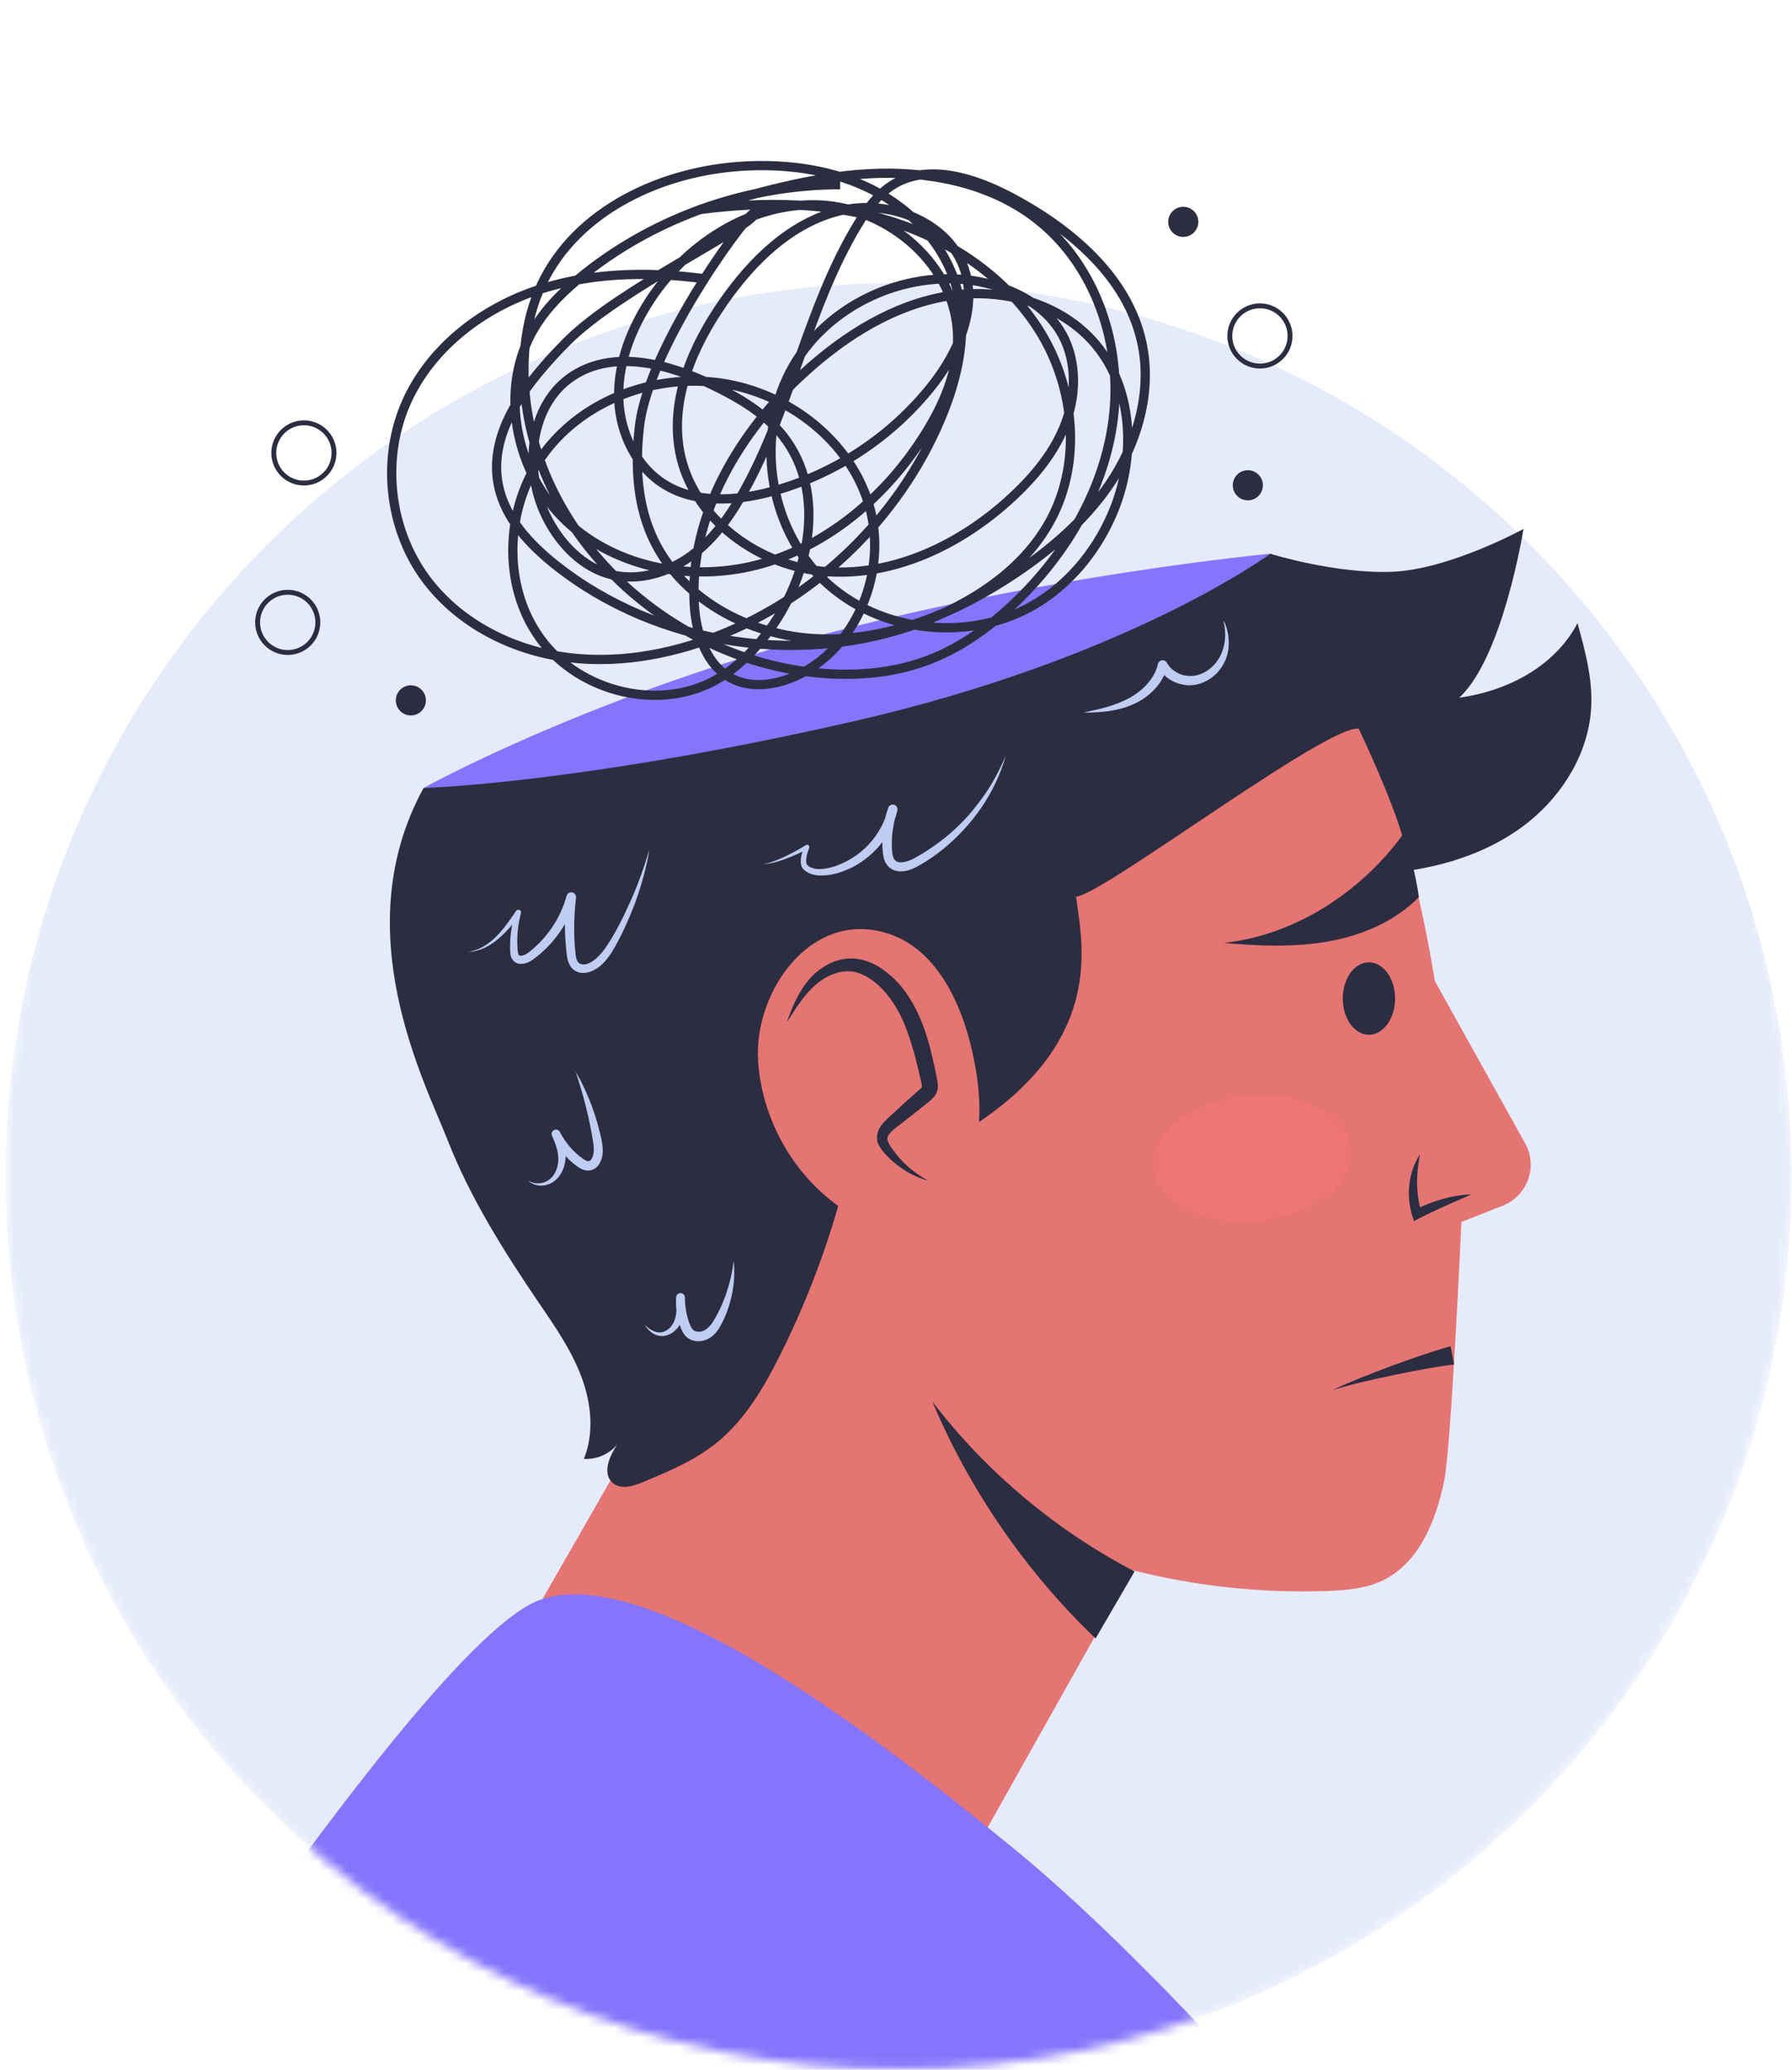 <svg width="194" height="224" viewBox="0 0 194 224" fill="none" xmlns="http://www.w3.org/2000/svg">
<mask id="mask0_452_2053" style="mask-type:luminance" maskUnits="userSpaceOnUse" x="0" y="0" width="194" height="224">
<path d="M193.949 127.3C193.949 180.69 150.669 223.97 97.279 223.97C43.889 223.97 0.609 180.69 0.609 127.3C0.609 73.91 43.889 0.63 97.279 0.63C150.669 0.63 193.949 73.91 193.949 127.3Z" fill="white"/>
</mask>
<g mask="url(#mask0_452_2053)">
<path d="M97.279 223.97C150.668 223.97 193.949 180.689 193.949 127.3C193.949 73.911 150.668 30.63 97.279 30.63C43.889 30.63 0.609 73.911 0.609 127.3C0.609 180.689 43.889 223.97 97.279 223.97Z" fill="#E5EBFA"/>
<path d="M45.859 85.28C45.859 85.28 62.819 75.84 87.719 69.05C112.619 62.26 137.509 59.93 137.509 59.93C137.509 59.93 110.969 79.75 93.069 83.45C75.169 87.15 45.859 85.27 45.859 85.27V85.28Z" fill="#8674FC"/>
<path d="M31.149 70.62C32.949 70.62 34.409 69.16 34.409 67.36C34.409 65.56 32.949 64.1 31.149 64.1C29.348 64.1 27.889 65.56 27.889 67.36C27.889 69.16 29.348 70.62 31.149 70.62Z" stroke="#2C2D40" stroke-width="0.53" stroke-miterlimit="10"/>
<path d="M133.139 36.36C133.139 38.16 134.599 39.62 136.399 39.62C138.199 39.62 139.659 38.16 139.659 36.36C139.659 34.56 138.199 33.1 136.399 33.1C134.599 33.1 133.139 34.56 133.139 36.36Z" stroke="#2C2D40" stroke-width="0.53" stroke-miterlimit="10"/>
<path d="M32.899 52.28C34.699 52.28 36.159 50.821 36.159 49.02C36.159 47.22 34.699 45.76 32.899 45.76C31.098 45.76 29.639 47.22 29.639 49.02C29.639 50.821 31.098 52.28 32.899 52.28Z" stroke="#2C2D40" stroke-width="0.53" stroke-miterlimit="10"/>
<path d="M42.849 75.8C42.849 76.7 43.579 77.43 44.479 77.43C45.379 77.43 46.109 76.7 46.109 75.8C46.109 74.9 45.379 74.17 44.479 74.17C43.579 74.17 42.849 74.9 42.849 75.8Z" fill="#2C2D40"/>
<path d="M126.469 24.01C126.469 24.91 127.199 25.64 128.099 25.64C128.999 25.64 129.729 24.91 129.729 24.01C129.729 23.11 128.999 22.38 128.099 22.38C127.199 22.38 126.469 23.11 126.469 24.01Z" fill="#2C2D40"/>
<path d="M133.459 52.52C133.459 53.42 134.189 54.15 135.089 54.15C135.989 54.15 136.719 53.42 136.719 52.52C136.719 51.62 135.989 50.89 135.089 50.89C134.189 50.89 133.459 51.62 133.459 52.52Z" fill="#2C2D40"/>
<path d="M137.509 59.93C137.509 59.93 144.599 62.14 150.769 61.88C156.939 61.62 164.929 57.25 164.929 57.25C164.929 57.25 162.719 71.16 157.969 75.51C163.209 74.79 168.309 72.13 170.779 67.45C171.589 70.38 172.399 73.36 172.269 76.39C172.059 81.28 169.329 85.86 165.519 88.93C161.709 92 156.899 93.65 152.049 94.29" fill="#2C2D40"/>
<path d="M74.629 145.35L115.889 77.88L142.359 69.32C142.359 69.32 149.369 82.55 151.699 90.08C154.039 97.61 155.329 106.17 155.329 106.17L165.109 123.74C166.509 126.25 165.369 129.42 162.699 130.48L158.209 132.25C158.209 132.25 157.109 156.54 156.349 160.25C155.469 164.54 153.659 169.13 149.709 171.04C147.829 171.95 145.689 172.12 143.599 172.19C136.529 172.43 129.429 171.67 122.569 169.93L100.129 209.87L55.419 178.83L74.619 145.36L74.629 145.35Z" fill="#E47573"/>
<path d="M45.859 85.28C37.379 100.71 45.999 117.11 48.449 123.37C50.899 129.63 54.509 135.36 58.289 140.93C60.019 143.47 61.799 146.02 62.899 148.89C63.999 151.76 64.369 155.04 63.209 157.89C64.689 157.99 66.199 157.27 67.039 156.05C66.009 157.4 65.069 159.54 66.419 160.56C67.319 161.23 68.579 160.83 69.619 160.4C72.379 159.25 75.189 158.07 77.519 156.2C80.579 153.75 82.639 150.27 84.399 146.76C88.449 138.71 91.319 130.08 92.909 121.22C96.889 120.75 81.099 134.52 100.799 124.47C120.499 114.42 117.089 102.17 116.499 97.04C119.409 96.91 145.919 76.67 147.449 79.04C147.549 79.19 147.499 79.09 147.599 79.25C149.889 75.78 149.419 70.98 147.219 67.45C145.019 63.92 141.359 61.53 137.519 59.93C137.519 59.93 122.279 71.22 92.519 78.04C62.759 84.85 45.869 85.28 45.869 85.28H45.859Z" fill="#2C2D40"/>
<path d="M82.059 114.71C82.419 120.66 85.429 126.4 90.129 130.06C91.599 131.21 93.269 132.17 95.119 132.46C99.279 133.1 103.339 129.99 104.939 126.1C106.539 122.21 106.159 117.79 105.229 113.69C104.019 108.39 101.319 102.71 96.149 101.04C87.809 98.35 81.629 107.34 82.069 114.71H82.059Z" fill="#E47573"/>
<g style="mix-blend-mode:multiply">
<path d="M100.449 127.76C98.669 127.05 97.089 125.84 95.959 124.29C95.729 123.98 95.509 123.64 95.479 123.25C95.419 122.52 96.039 121.92 96.599 121.45C97.739 120.49 98.879 119.53 100.009 118.57C100.239 118.38 100.469 118.17 100.579 117.9C100.689 117.59 100.629 117.25 100.559 116.93C99.699 112.85 98.639 108.45 95.399 105.82C94.529 105.11 93.489 104.55 92.369 104.44C90.709 104.27 89.069 105.11 87.899 106.3C86.729 107.49 85.949 109 85.219 110.5C85.219 110.5 83.639 118.94 89.129 124.56C94.619 130.18 100.449 127.75 100.449 127.75V127.76Z" fill="#E47573"/>
</g>
<path d="M85.229 110.51C85.799 108.88 86.489 107.25 87.709 105.87C88.329 105.19 89.079 104.62 89.949 104.22C90.809 103.82 91.829 103.64 92.829 103.78C93.829 103.92 94.739 104.34 95.519 104.88C96.289 105.43 96.989 106.06 97.579 106.78C98.769 108.22 99.559 109.9 100.149 111.59C100.719 113.29 101.089 115.01 101.429 116.71C101.469 116.92 101.529 117.18 101.529 117.53C101.539 117.86 101.399 118.34 101.179 118.63C100.709 119.2 100.399 119.33 100.059 119.64C99.389 120.18 98.709 120.71 98.029 121.24C97.369 121.78 96.579 122.29 96.239 122.77C96.069 123.02 96.019 123.21 96.109 123.5C96.199 123.79 96.459 124.15 96.699 124.48C97.649 125.83 98.959 126.95 100.479 127.78C98.799 127.33 97.239 126.37 95.989 125.06C95.689 124.72 95.379 124.42 95.129 123.91C94.849 123.41 94.899 122.64 95.189 122.16C95.449 121.66 95.819 121.31 96.149 121L97.099 120.12C97.729 119.53 98.369 118.95 99.019 118.39C99.319 118.12 99.749 117.77 99.799 117.65C99.829 117.59 99.799 117.64 99.809 117.53C99.809 117.44 99.769 117.28 99.719 117.07C99.339 115.4 98.959 113.75 98.409 112.19C97.899 110.62 97.199 109.13 96.229 107.88C95.289 106.63 93.999 105.55 92.599 105.21C91.199 104.88 89.589 105.48 88.369 106.53C87.109 107.58 86.189 109.06 85.259 110.52L85.229 110.51Z" fill="#2C2D40"/>
<g style="mix-blend-mode:overlay">
<path d="M70.299 92C69.969 93.95 69.419 95.87 68.749 97.75C68.019 99.62 67.239 101.42 66.159 103.17C65.579 104.01 64.869 104.9 63.689 105.23C63.399 105.3 63.079 105.33 62.739 105.26C62.399 105.19 62.079 104.99 61.859 104.72C61.429 104.16 61.389 103.56 61.329 103.07C61.109 101.07 61.079 99.04 61.329 97.04L62.339 97.24C61.629 99.69 60.159 101.89 58.189 103.48C57.709 103.83 57.149 104.39 56.229 104.31C55.729 104.27 55.319 103.77 55.279 103.37C55.209 102.97 55.229 102.69 55.219 102.37C55.229 101.11 55.439 99.86 55.819 98.67L56.349 98.93C55.639 99.89 54.869 100.83 53.939 101.61C53.029 102.39 51.889 103 50.689 103.02C51.879 102.85 52.899 102.18 53.719 101.36C54.549 100.53 55.209 99.56 55.869 98.59C55.959 98.46 56.149 98.42 56.279 98.51C56.389 98.58 56.429 98.71 56.399 98.83C56.089 99.99 55.959 101.18 56.009 102.36C56.029 102.65 56.039 102.98 56.089 103.18C56.149 103.39 56.219 103.42 56.349 103.44C56.489 103.45 56.739 103.38 56.949 103.26C57.159 103.15 57.379 102.95 57.609 102.77C59.409 101.26 60.729 99.2 61.339 96.95C61.419 96.67 61.699 96.51 61.979 96.59C62.229 96.66 62.389 96.9 62.359 97.15C62.139 99.08 62.089 101.03 62.279 102.97C62.319 103.45 62.389 103.89 62.579 104.13C62.759 104.36 63.059 104.43 63.449 104.35C64.219 104.17 64.899 103.44 65.459 102.71C66.549 101.15 67.449 99.35 68.239 97.57C69.059 95.78 69.709 93.92 70.279 92.02L70.299 92Z" fill="#BFCDF2"/>
<path d="M62.339 116.01C63.019 117.18 63.589 118.41 64.059 119.68C64.529 120.96 64.909 122.25 65.169 123.62C65.279 124.31 65.359 125.13 64.909 125.92C64.709 126.29 64.229 126.7 63.659 126.69C63.109 126.67 62.749 126.42 62.449 126.21C61.299 125.36 60.349 124.23 59.779 122.93L60.639 122.53C60.909 123.18 61.139 123.88 61.209 124.62C61.279 125.35 61.189 126.14 60.839 126.81C60.509 127.48 59.909 128.06 59.179 128.24C58.479 128.43 57.659 128.28 57.189 127.76C57.759 128.15 58.489 128.15 59.059 127.9C59.639 127.65 60.039 127.13 60.249 126.56C60.459 125.98 60.489 125.35 60.379 124.74C60.269 124.13 60.039 123.52 59.759 122.93C59.649 122.69 59.749 122.41 59.989 122.3C60.219 122.19 60.499 122.28 60.619 122.51V122.54C61.219 123.66 62.039 124.65 63.069 125.38C63.309 125.56 63.549 125.68 63.679 125.68C63.799 125.68 63.919 125.62 64.049 125.42C64.289 125.03 64.329 124.41 64.239 123.79C64.049 122.51 63.779 121.19 63.459 119.9C63.139 118.61 62.759 117.32 62.339 116.04V116.01Z" fill="#BFCDF2"/>
<path d="M79.429 136.46C79.559 137.69 79.489 138.96 79.219 140.19C78.939 141.43 78.539 142.61 77.849 143.75C77.499 144.31 76.939 144.9 76.159 145.09C75.779 145.18 75.369 145.2 74.959 145.06C74.549 144.94 74.179 144.62 73.979 144.28C73.589 143.6 73.469 143.02 73.319 142.36C73.189 141.72 73.159 141.06 73.199 140.41V140.39C73.219 140.13 73.439 139.93 73.699 139.95C73.949 139.96 74.139 140.17 74.139 140.42C74.139 141.01 74.139 141.64 73.999 142.28C73.869 142.91 73.579 143.57 73.069 144.01C72.589 144.47 71.859 144.73 71.209 144.54C70.559 144.36 70.119 143.88 69.799 143.39C70.229 143.79 70.739 144.15 71.279 144.2C71.809 144.25 72.299 143.97 72.629 143.58C73.319 142.77 73.269 141.61 73.209 140.45H74.149C74.149 141.03 74.219 141.61 74.329 142.17C74.449 142.71 74.639 143.34 74.869 143.72C75.079 144.08 75.449 144.19 75.919 144.1C76.359 144 76.749 143.67 77.069 143.22C77.699 142.28 78.219 141.15 78.609 140.03C78.999 138.89 79.279 137.7 79.429 136.47V136.46Z" fill="#BFCDF2"/>
<path d="M108.869 81.85C108.309 83.79 107.429 85.65 106.289 87.34C105.139 89.03 103.739 90.55 102.149 91.86C101.349 92.51 100.499 93.1 99.609 93.61C99.159 93.88 98.649 94.13 98.079 94.25C97.529 94.38 96.749 94.34 96.219 93.82C95.679 93.3 95.609 92.62 95.559 92.11C95.519 91.58 95.509 91.05 95.539 90.53C95.589 89.48 95.809 88.43 96.159 87.43C96.249 87.15 96.549 87.01 96.819 87.11C97.069 87.2 97.209 87.46 97.149 87.72C96.839 89.03 96.239 90.25 95.409 91.29C94.579 92.33 93.539 93.19 92.369 93.82C91.179 94.4 89.919 94.84 88.519 94.74C88.169 94.7 87.819 94.62 87.489 94.45C87.319 94.36 87.179 94.27 87.029 94.13C86.849 93.97 86.769 93.76 86.719 93.56C86.609 92.78 86.859 92.16 87.149 91.56L87.489 91.87C86.719 92.26 85.939 92.62 85.129 92.92C84.329 93.22 83.489 93.49 82.639 93.51C83.489 93.38 84.269 93.03 85.029 92.68C85.789 92.32 86.539 91.9 87.249 91.46C87.359 91.39 87.509 91.42 87.579 91.54C87.619 91.6 87.629 91.68 87.599 91.75V91.78C87.389 92.32 87.199 92.97 87.309 93.44C87.349 93.54 87.389 93.64 87.459 93.68C87.539 93.75 87.669 93.83 87.789 93.88C88.029 93.99 88.299 94.04 88.579 94.06C89.719 94.09 90.919 93.62 91.949 93.05C92.989 92.46 93.909 91.65 94.629 90.7C95.349 89.75 95.879 88.66 96.139 87.5L97.129 87.79C96.819 88.7 96.639 89.65 96.569 90.6C96.539 91.08 96.539 91.56 96.569 92.04C96.599 92.51 96.699 92.92 96.909 93.11C97.309 93.54 98.349 93.28 99.129 92.8C99.999 92.34 100.809 91.78 101.609 91.2C103.199 90.03 104.629 88.63 105.829 87.04C107.069 85.48 108.059 83.72 108.849 81.86L108.869 81.85Z" fill="#BFCDF2"/>
<path d="M132.469 67.16C132.939 68.08 133.109 69.16 132.989 70.24C132.849 71.31 132.309 72.37 131.459 73.11C130.629 73.85 129.429 74.3 128.259 74.13C127.119 73.97 125.979 73.32 125.409 72.22L126.379 72.1C126.139 73.07 125.629 73.94 124.959 74.63C124.299 75.33 123.499 75.87 122.639 76.24C121.789 76.62 120.879 76.84 119.989 76.97C119.089 77.08 118.189 77.14 117.289 77.12C118.169 76.92 119.039 76.76 119.879 76.5C120.719 76.25 121.539 75.94 122.289 75.53C123.759 74.71 125.009 73.41 125.359 71.86C125.419 71.58 125.699 71.41 125.979 71.47C126.129 71.5 126.249 71.6 126.319 71.72C126.719 72.46 127.519 73 128.389 73.12C129.249 73.28 130.169 73 130.899 72.44C131.639 71.88 132.189 71.06 132.439 70.13C132.719 69.19 132.679 68.16 132.449 67.16H132.469Z" fill="#BFCDF2"/>
</g>
<path d="M122.829 170.07C114.309 165.64 106.779 159.32 100.939 151.7C104.969 161.27 111.099 170.15 118.609 177.33" fill="#2C2D40"/>
<path d="M12.189 230.78C12.189 230.78 46.889 177.25 58.459 173.15C70.029 169.05 93.889 187.13 109.549 199.9C125.209 212.67 143.529 234.39 143.529 234.39L12.189 230.78Z" fill="#8674FC"/>
<g style="mix-blend-mode:multiply" opacity="0.32">
<path d="M124.819 126.39C125.179 130.15 130.279 132.74 136.209 132.17C142.139 131.6 146.649 128.1 146.289 124.34C145.929 120.58 140.829 117.99 134.899 118.56C128.969 119.13 124.459 122.63 124.819 126.39Z" fill="#FF7673"/>
</g>
<path d="M159.319 129.25C157.359 130.12 155.469 130.92 153.629 131.87L153.079 132.16L152.889 131.56C152.209 129.35 152.469 126.82 153.729 124.95C153.279 127.13 153.289 129.26 153.889 131.26L153.149 130.94C155.069 129.99 157.169 129.34 159.309 129.26L159.319 129.25Z" fill="#2C2D40"/>
<path d="M151.029 108.07C151.029 110.23 149.759 111.99 148.199 111.99C146.639 111.99 145.369 110.24 145.369 108.07C145.369 105.9 146.639 104.15 148.199 104.15C149.759 104.15 151.029 105.9 151.029 108.07Z" fill="#2C2D40"/>
<path d="M157.419 147.67C155.249 147.94 153.019 148.38 150.819 148.83C148.619 149.3 146.409 149.79 144.249 150.45C146.289 149.48 148.419 148.67 150.539 147.87C152.679 147.09 154.799 146.33 157.039 145.7L157.419 147.66V147.67Z" fill="#2C2D40"/>
<path d="M153.619 97.08C150.999 99.75 147.379 101.27 143.689 101.91C140.009 102.55 136.229 102.38 132.499 102.05C140.159 101.23 147.359 96.55 151.879 90.31C152.719 92.59 153.259 94.68 153.609 97.08H153.619Z" fill="#2C2D40"/>
<path d="M90.949 19.99C81.039 19.99 71.169 23.43 63.389 29.57C61.259 31.25 59.259 33.16 57.859 35.48C53.929 42.01 55.739 51.12 61.269 56.36C66.799 61.61 75.309 63.08 82.629 60.96C89.949 58.84 96.069 53.49 100.129 47.03C102.159 43.8 103.749 40.14 103.669 36.33C103.519 28.78 96.289 22.51 88.739 22.18C81.189 21.85 74.009 26.58 70.039 33C68.129 36.09 66.839 39.66 66.989 43.28C67.139 46.91 68.889 50.57 71.989 52.46C75.319 54.5 79.589 54.24 83.369 53.24C90.249 51.42 96.509 47.3 100.919 41.71C103.699 38.18 105.809 33.53 104.439 29.24C102.769 24.03 96.299 21.52 90.969 22.8C85.649 24.08 81.449 28.2 78.319 32.69C75.019 37.42 72.519 43.18 73.579 48.85C74.929 56.11 82.159 61.36 89.529 61.87C96.899 62.38 104.109 58.87 109.529 53.85C112.049 51.52 114.299 48.79 115.449 45.56C116.599 42.33 116.529 38.54 114.669 35.66C113.079 33.21 110.379 31.66 107.579 30.86C99.509 28.53 90.079 32.33 85.879 39.61C81.679 46.89 83.099 56.95 89.159 62.78C95.219 68.61 105.329 69.64 112.439 65.16C116.189 62.8 119.049 59.12 120.669 54.99C122.949 49.2 122.639 42.09 118.649 37.31C114.879 32.78 108.419 31.08 102.599 32.04C96.779 33 91.569 36.26 87.199 40.21C80.069 46.66 74.609 55.77 75.159 65.38C75.339 68.56 76.459 72.07 79.319 73.48C81.409 74.51 83.939 74.14 86.069 73.2C92.769 70.24 96.139 61.79 94.109 54.76C92.079 47.73 85.369 42.55 78.129 41.47C70.999 40.41 63.279 43.21 58.959 48.98C54.649 54.75 54.259 63.35 58.529 69.16C62.789 74.97 71.579 77.11 77.779 73.43C79.779 72.24 81.449 70.57 82.879 68.74C87.659 62.61 89.589 53.31 84.779 47.2C82.839 44.73 80.049 43.08 77.219 41.71C72.459 39.4 66.539 37.79 62.079 40.65C57.229 43.77 56.609 51.04 59.269 56.15C60.719 58.95 63.119 61.42 66.179 62.19C69.159 62.94 72.379 61.96 74.849 60.14C77.319 58.32 79.129 55.74 80.609 53.05C85.669 43.9 87.459 33.17 92.899 24.23C93.879 22.62 95.019 21.03 96.629 20.02C100.419 17.64 105.409 19.23 109.369 21.31C115.839 24.72 122.049 29.91 123.609 37.06C124.699 42.02 123.329 47.31 120.629 51.62C117.929 55.92 113.999 59.33 109.769 62.15C103.499 66.33 96.189 69.4 88.649 69.14C81.119 68.88 73.429 64.74 70.479 57.8C68.919 54.14 68.759 50.01 69.239 46.06C70.319 37.05 81.839 21.77 81.669 23.14C81.499 24.51 66.979 31.31 61.369 36.97C57.149 41.23 52.769 46.66 53.959 52.54C54.679 56.07 57.309 58.89 60.119 61.13C71.319 70.03 87.389 72.36 100.649 66.99C106.049 64.81 111.139 61.25 113.839 56.09C117.059 49.92 116.329 42.11 112.749 36.14C109.169 30.18 103.029 26 96.379 23.93C89.729 21.86 82.599 21.77 75.709 22.69C81.739 20.92 87.829 19.13 94.109 18.8C100.379 18.47 106.949 19.71 111.969 23.49C118.319 28.27 121.369 36.7 120.599 44.6C119.829 52.51 115.579 59.82 109.819 65.29C107.059 67.91 103.909 70.18 100.339 71.5C96.329 72.99 91.939 73.24 87.699 72.74C72.679 70.99 59.059 58.84 56.989 43.86C56.389 39.48 56.739 34.88 58.599 30.86C62.379 22.73 71.739 18.42 80.689 17.97C85.409 17.73 90.259 18.4 94.469 20.55C98.679 22.7 102.209 26.41 103.509 30.96C104.869 35.72 103.739 40.87 101.799 45.42C97.299 56.04 88.369 64.69 77.619 68.86C72.229 70.95 66.329 71.95 60.619 71.04C54.909 70.13 49.429 67.2 46.019 62.53C42.069 57.12 41.279 49.57 44.029 43.46C46.569 37.82 51.819 33.67 57.639 31.59C63.469 29.51 69.829 29.35 75.969 30.13" stroke="#2C2D40" stroke-miterlimit="10"/>
</g>
</svg>
